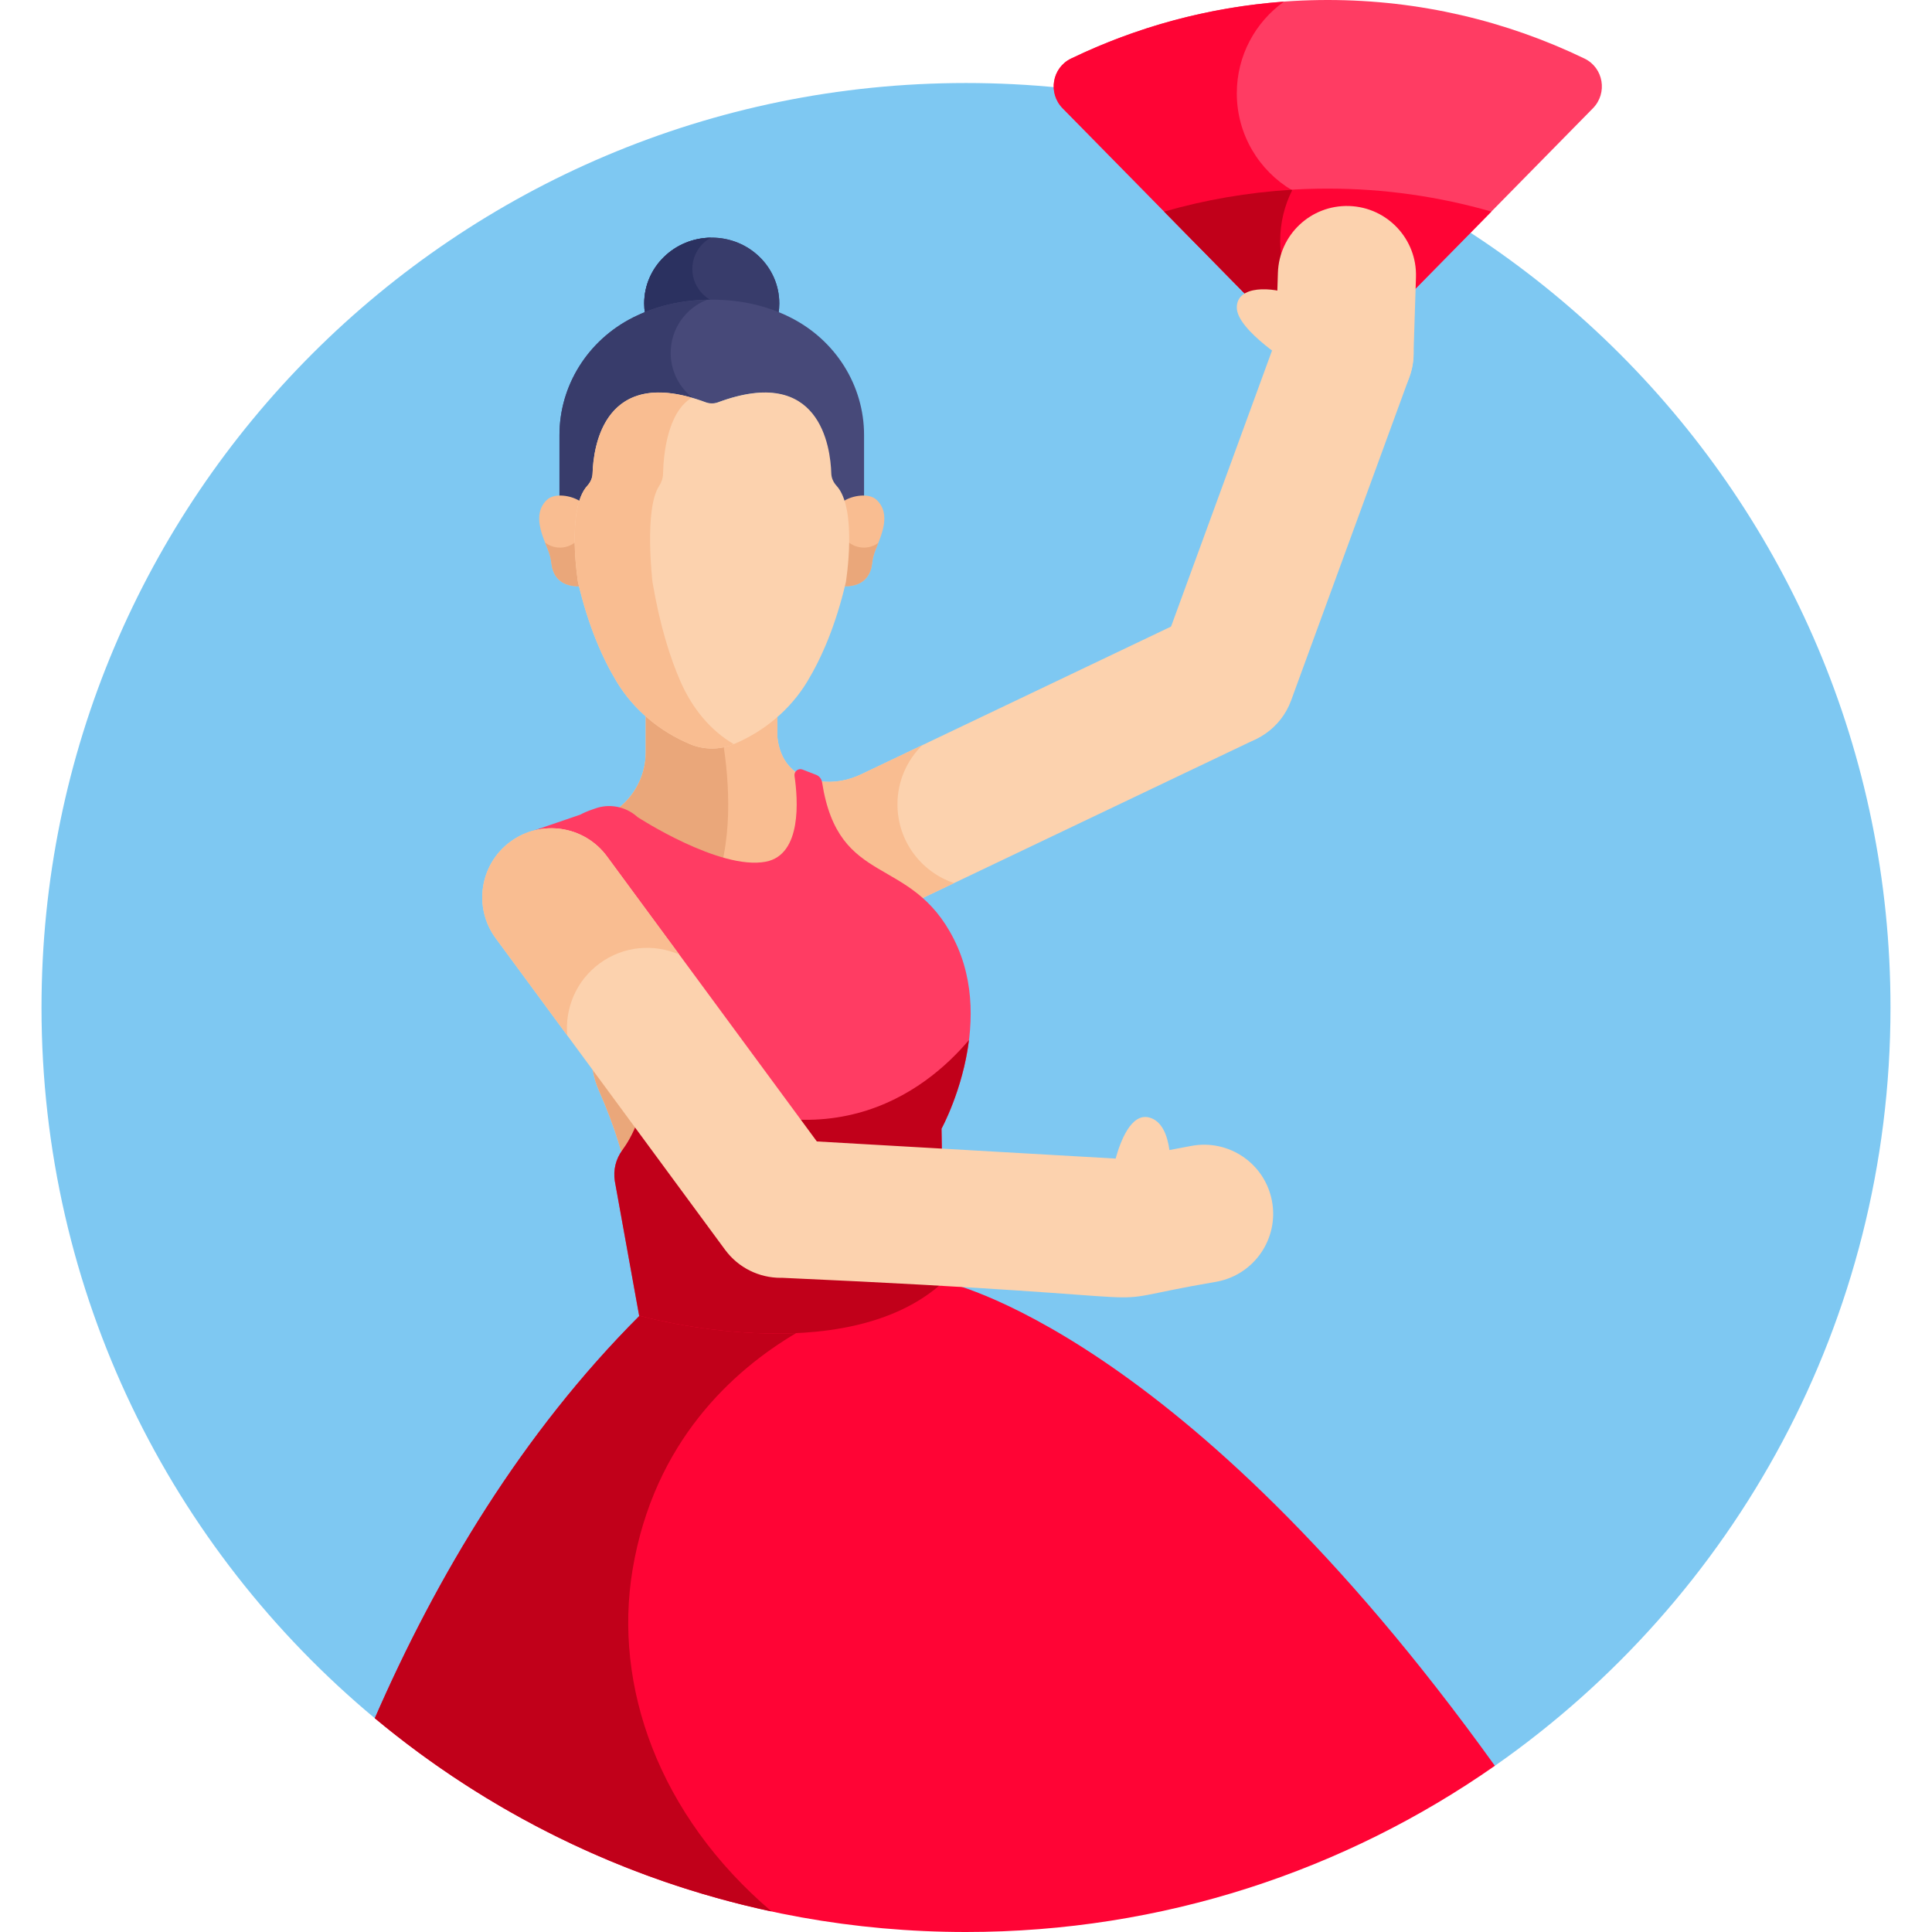 <?xml version="1.0" encoding="iso-8859-1"?>
<!-- Generator: Adobe Illustrator 21.0.0, SVG Export Plug-In . SVG Version: 6.00 Build 0)  -->
<svg xmlns="http://www.w3.org/2000/svg" xmlns:xlink="http://www.w3.org/1999/xlink" version="1.1" id="Capa_1" x="0px" y="0px" viewBox="0 0 512 512" style="enable-background:new 0 0 512 512;" xml:space="preserve" width="512" height="512">
<g>
	<path style="fill:#7EC8F2;" d="M256,22C120.69,22,11,131.69,11,267c0,75.721,34.358,143.411,88.328,188.353l296.831,12.603   C459.536,423.67,501,350.182,501,267C501,131.69,391.31,22,256,22z"/>
	<path style="fill:#FCD2AE;" d="M341.849,172.282c-4.078-9.701-15.372-13.931-24.761-9.452l-88.828,42.358   c-3.398,1.62-7.191,2.359-10.921,1.855c-8.81-1.192-10.906-7.574-11.325-11.709v-7.334c-3.403,2.974-7.303,5.42-11.566,7.208   c-3.678,1.543-7.893,1.537-11.556,0c-4.341-1.821-8.303-4.328-11.75-7.377v11.493c0,6.92-3.792,13.284-9.879,16.577   c-12.279,1.996-20.693,13.675-18.697,25.954l14.527,41.63c0.312,1.921,0.861,3.747,1.613,5.453   c11.294,25.647,9.002,38.628,13.497,66.289l5.328,39.353l68.29-25.972l-3.053-75.645c0.295,0.639,1.423-6.572,4.03-13.33   c1.392-3.611,1.877-7.62,1.215-11.696l-4.768-29.339l89.136-42.504C341.274,191.852,345.667,181.367,341.849,172.282z"/>
	<path style="fill:#F9BD91;" d="M243.243,238.597l9.593-4.574c-8.718-2.924-15.001-11.154-15.001-20.856   c0-6.138,2.516-11.687,6.571-15.677l-16.146,7.699c-3.398,1.62-7.191,2.359-10.921,1.855c-8.81-1.192-10.906-7.574-11.325-11.709   v-7.334c-3.403,2.974-7.303,5.42-11.566,7.208c-3.678,1.543-7.893,1.537-11.556,0c-4.341-1.821-8.303-4.328-11.75-7.377v11.493   c0,6.92-3.792,13.284-9.879,16.577c-12.279,1.996-20.693,13.675-18.697,25.954l14.527,41.63c0.312,1.921,0.861,3.747,1.613,5.453   c11.294,25.647,9.002,38.628,13.497,66.289l5.328,39.353l68.29-25.972l-3.053-75.645c0.295,0.639,1.423-6.572,4.03-13.33   c1.392-3.611,1.877-7.62,1.215-11.696L243.243,238.597z"/>
	<path style="fill:#EAA77A;" d="M191.515,196.089c-2.882,0.553-5.904,0.26-8.623-0.88c-4.341-1.821-8.303-4.328-11.75-7.377v11.493   c0,6.92-3.792,13.284-9.879,16.577c-12.279,1.996-20.693,13.675-18.697,25.954l14.527,41.63c0.312,1.921,0.861,3.747,1.613,5.453   c4.355,9.89,6.686,17.895,8.169,25.586c22.066-13.551,12.755-57.31,21.795-77.667C194.436,223.871,193.362,207.406,191.515,196.089   z"/>
	<path style="fill:#FF3C63;" d="M171.224,259.308c3.939,27.051-2.355,40.184-6.299,45.499c-1.74,2.345-2.443,5.292-1.992,8.177   l7.206,39.87c13.167,3.009,56.502,10.855,80.094-9.625l-0.721-44.115c0,0,14.928-27.117,3.293-50.199   c-11.443-22.704-30.558-13.425-34.946-41.6c-0.139-0.89-0.727-1.646-1.566-1.972l-3.605-1.399   c-1.127-0.438-2.308,0.497-2.132,1.694c0.906,6.161,2.015,20.847-7.592,22.715c-12.202,2.373-33.979-11.799-33.979-11.799   l-0.201-0.175c-3.068-2.673-7.351-3.495-11.166-2.08c-0.247,0.091-0.496,0.18-0.746,0.264c-1.09,0.366-2.148,0.82-3.165,1.356   l-14.842,5.076C138.864,220.994,165.696,221.347,171.224,259.308z"/>
	<path style="fill:#383C6B;" d="M188.623,79.81c6.903,0,12.759,1.294,17.689,3.288c0.139-0.877,0.212-1.774,0.212-2.689   c0-9.628-8.015-17.433-17.901-17.433c-9.887,0-17.901,7.805-17.901,17.433c0,0.914,0.073,1.812,0.212,2.689   C175.864,81.104,181.72,79.81,188.623,79.81z"/>
	<path style="fill:#383C6B;" d="M188.623,79.81c6.903,0,12.759,1.294,17.689,3.288c0.139-0.877,0.212-1.774,0.212-2.689   c0-9.628-8.015-17.433-17.901-17.433c-9.887,0-17.901,7.805-17.901,17.433c0,0.914,0.073,1.812,0.212,2.689   C175.864,81.104,181.72,79.81,188.623,79.81z"/>
	<path style="fill:#2B3160;" d="M183.48,71.271c0-3.573,1.987-6.682,4.916-8.283c-9.78,0.12-17.674,7.869-17.674,17.422   c0,0.914,0.073,1.812,0.212,2.689c4.93-1.994,10.786-3.288,17.689-3.288c0.107,0,0.208,0.007,0.314,0.007   C185.717,78.316,183.48,75.058,183.48,71.271z"/>
	<path style="fill:#474979;" d="M153.64,133.356L153.64,133.356c0.501-1.596,1.186-3.556,2.113-4.573   c0.834-0.915,1.357-2.048,1.395-3.259c0.217-7.077,3.01-28.885,29.834-18.871c1.054,0.394,2.23,0.394,3.285,0   c26.824-10.014,29.617,11.795,29.834,18.871c0.037,1.211,0.56,2.344,1.395,3.259c0.926,1.017,1.612,2.977,2.113,4.573l0,0   c1.359-0.882,3.469-1.491,5.376-1.447l0.001-0.005v-16.635c0-13.016-7.451-25.079-19.542-31.154   c-5.524-2.775-12.392-4.701-20.817-4.701c-8.425,0-15.293,1.926-20.817,4.701c-12.091,6.075-19.542,18.138-19.542,31.154v16.635   l0,0.005C150.171,131.865,152.281,132.474,153.64,133.356z"/>
	<path style="fill:#383C6B;" d="M177.734,93.525c0-6.406,3.988-11.869,9.611-14.076c-7.837,0.186-14.301,2.033-19.539,4.665   c-12.091,6.075-19.542,18.138-19.542,31.154v16.635l0,0.005c1.907-0.044,4.017,0.565,5.376,1.447v0   c0.501-1.596,1.186-3.556,2.113-4.573c0.834-0.915,1.357-2.048,1.395-3.259c0.208-6.78,2.795-27.06,26.596-19.948   C180.098,102.813,177.734,98.451,177.734,93.525z"/>
	<path style="fill:#F9BD91;" d="M153.308,154.304c0,0-2.189-13.492,0.332-21.526c-2.288-1.485-6.708-2.21-8.695-0.318   c-4.07,3.875-1.088,9.726,0.339,13.422c0.438,1.135,0.721,2.283,0.849,3.433c0.278,2.499,1.669,6.156,7.437,6.07   C153.482,155.024,153.393,154.67,153.308,154.304z"/>
	<path style="fill:#EAA77A;" d="M152.434,143.709c-1.11,0.882-2.511,1.412-4.039,1.412c-1.489,0-2.857-0.506-3.953-1.349   c0.298,0.753,0.594,1.465,0.842,2.109c0.438,1.135,0.721,2.283,0.849,3.433c0.278,2.499,1.669,6.156,7.437,6.07   c-0.087-0.36-0.176-0.714-0.262-1.08C153.308,154.304,152.51,149.379,152.434,143.709z"/>
	<path style="fill:#F9BD91;" d="M232.301,132.46c-1.988-1.893-6.408-1.167-8.695,0.318c2.521,8.035,0.332,21.526,0.332,21.526   c-0.085,0.366-0.174,0.72-0.262,1.08c5.768,0.086,7.159-3.571,7.437-6.07c0.128-1.15,0.41-2.298,0.849-3.433   C233.389,142.186,236.371,136.335,232.301,132.46z"/>
	<path style="fill:#EAA77A;" d="M228.945,145.121c-1.569,0-3.008-0.556-4.131-1.482c-0.071,5.699-0.875,10.664-0.875,10.664   c-0.085,0.366-0.174,0.721-0.262,1.08c5.768,0.086,7.159-3.571,7.437-6.07c0.128-1.15,0.41-2.298,0.849-3.433   c0.238-0.615,0.519-1.294,0.803-2.01C231.692,144.654,230.374,145.121,228.945,145.121z"/>
	<path style="fill:#FCD2AE;" d="M221.704,128.746c-0.838-0.916-1.364-2.049-1.402-3.261c-0.218-7.081-3.025-28.901-29.982-18.882   c-1.059,0.394-2.241,0.394-3.301,0c-26.957-10.019-29.764,11.801-29.982,18.882c-0.037,1.212-0.563,2.345-1.401,3.261   c-5.619,6.139-2.457,25.535-2.457,25.535c2.688,11.499,6.432,20.04,10.211,26.31c4.471,7.418,11.348,13.198,19.502,16.618   c3.663,1.537,7.879,1.543,11.557,0c8.154-3.42,15.031-9.2,19.502-16.618c3.779-6.27,7.523-14.811,10.211-26.31   C224.161,154.281,227.323,134.885,221.704,128.746z"/>
	<path style="fill:#F9BD91;" d="M180.328,180.591c-2.741-6.27-5.456-14.811-7.406-26.31c0,0-2.294-19.395,1.782-25.535   c0.608-0.916,0.99-2.049,1.017-3.261c0.106-4.754,1.068-16.143,7.602-20.087c-23.507-6.734-26.078,13.345-26.286,20.087   c-0.037,1.212-0.563,2.345-1.401,3.261c-5.619,6.139-2.457,25.535-2.457,25.535c2.688,11.499,6.432,20.04,10.211,26.31   c4.471,7.418,11.348,13.198,19.502,16.618c3.664,1.537,7.878,1.543,11.557,0c0.005-0.002,0.009-0.004,0.014-0.006   C188.552,193.781,183.569,188.004,180.328,180.591z"/>
	<path style="fill:#FCD2AE;" d="M324.964,197.659c-12.634,0-21.573-12.605-17.188-24.595l31.36-85.732   c3.473-9.494,13.983-14.374,23.477-10.901c9.493,3.472,14.373,13.983,10.902,23.477l-31.36,85.732   C339.44,193.057,332.428,197.659,324.964,197.659z"/>
	<path style="fill:#FF3C63;" d="M419.906,15.518C399.28,5.57,376.219,0,351.875,0c-24.344,0-47.405,5.57-68.031,15.518   c-5.061,2.441-6.174,9.171-2.235,13.177l64.386,65.495c3.231,3.287,8.529,3.287,11.76,0l64.386-65.495   C426.08,24.689,424.967,17.959,419.906,15.518z"/>
	<path style="fill:#FF0435;" d="M339.266,63.806c0-4.811,1.144-9.352,3.165-13.377c-8.777-5.201-14.665-14.764-14.665-25.706   c0-10.009,4.929-18.862,12.487-24.281c-20.063,1.476-39.096,6.727-56.409,15.076c-5.061,2.441-6.174,9.171-2.235,13.177   l64.386,65.495c3.231,3.287,8.529,3.287,11.76,0l1.996-2.031C347.854,88.226,339.266,77.022,339.266,63.806z"/>
	<path style="fill:#FF0435;" d="M308.525,56.075l37.47,38.116c3.231,3.287,8.529,3.287,11.76,0l37.47-38.116   c-13.781-3.966-28.32-6.096-43.35-6.096C336.845,49.979,322.306,52.108,308.525,56.075z"/>
	<path style="fill:#C1001A;" d="M339.266,63.806c0-4.811,1.144-9.352,3.165-13.377c-0.073-0.043-0.141-0.092-0.213-0.136   c-11.61,0.71-22.887,2.672-33.693,5.782l37.47,38.116c3.231,3.287,8.529,3.287,11.76,0l1.996-2.031   C347.854,88.226,339.266,77.022,339.266,63.806z"/>
	<path style="fill:#FCD2AE;" d="M356.299,111.992c-0.197,0-0.396-0.003-0.596-0.01c-10.102-0.323-18.031-8.775-17.708-18.878   l0.665-20.798c0.323-10.103,8.734-18.038,18.879-17.709c10.102,0.323,18.031,8.775,17.708,18.878l-0.665,20.798   C374.265,104.178,366.136,111.992,356.299,111.992z"/>
	<path style="fill:#FCD2AE;" d="M342.529,96.655c0,0-14.763-9.085-14.763-15.141c0-6.057,9.463-5.489,14.763-3.407   C347.829,80.189,342.529,96.655,342.529,96.655z"/>
	<path style="fill:#C1001A;" d="M172.076,283.444c-1.157,11.371-4.632,17.967-7.152,21.363c-1.74,2.345-2.443,5.292-1.992,8.177   l7.205,39.87c13.167,3.009,56.503,10.855,80.094-9.625l-0.721-44.115c0,0,5.63-10.245,7.276-23.495   C245.349,289.156,217.658,311.155,172.076,283.444z"/>
	<path style="fill:#FF0435;" d="M256,512c52.127,0,100.443-16.292,140.159-44.044c-83.154-115.754-146.053-128.312-146.053-128.312   c-26.277,24.284-80.618,9.046-80.618,9.046c-31.129,31.129-53.751,69.039-70.159,106.664C141.799,490.719,196.411,512,256,512z"/>
	<path style="fill:#C1001A;" d="M204.465,506.553c-30.074-25.638-41.935-59.867-36.835-90.53c5.659-34.03,26.72-52.899,43.35-62.734   c-21.559,0.986-41.492-4.601-41.492-4.601c-31.129,31.129-53.75,69.039-70.159,106.664   C129.197,480.225,165.077,498.117,204.465,506.553z"/>
	<path style="fill:#FCD2AE;" d="M337.084,318.274c-1.874-9.932-11.442-16.468-21.379-14.594l-5.789,1.092   c-0.519-3.722-1.902-7.749-5.398-8.635c-4.742-1.202-7.574,6.233-8.863,10.897l-79.182-4.54l-55.622-75.547   c-5.994-8.141-17.453-9.88-25.59-3.888c-8.14,5.993-9.881,17.451-3.887,25.59l60.768,82.538c3.588,4.874,9.133,7.453,14.753,7.453   c0.104,0,0.207-0.01,0.311-0.012c119.01,5.334,75.09,7.901,115.284,1.023C332.423,337.778,338.956,328.207,337.084,318.274z"/>
	<path style="fill:#F9BD91;" d="M158.889,255.328c6.331-4.662,14.381-5.284,21.112-2.369l-19.151-26.012   c-5.994-8.141-17.453-9.88-25.59-3.888c-8.14,5.993-9.881,17.451-3.887,25.59l18.948,25.736   C149.687,267.22,152.672,259.905,158.889,255.328z"/>
</g>















</svg>
